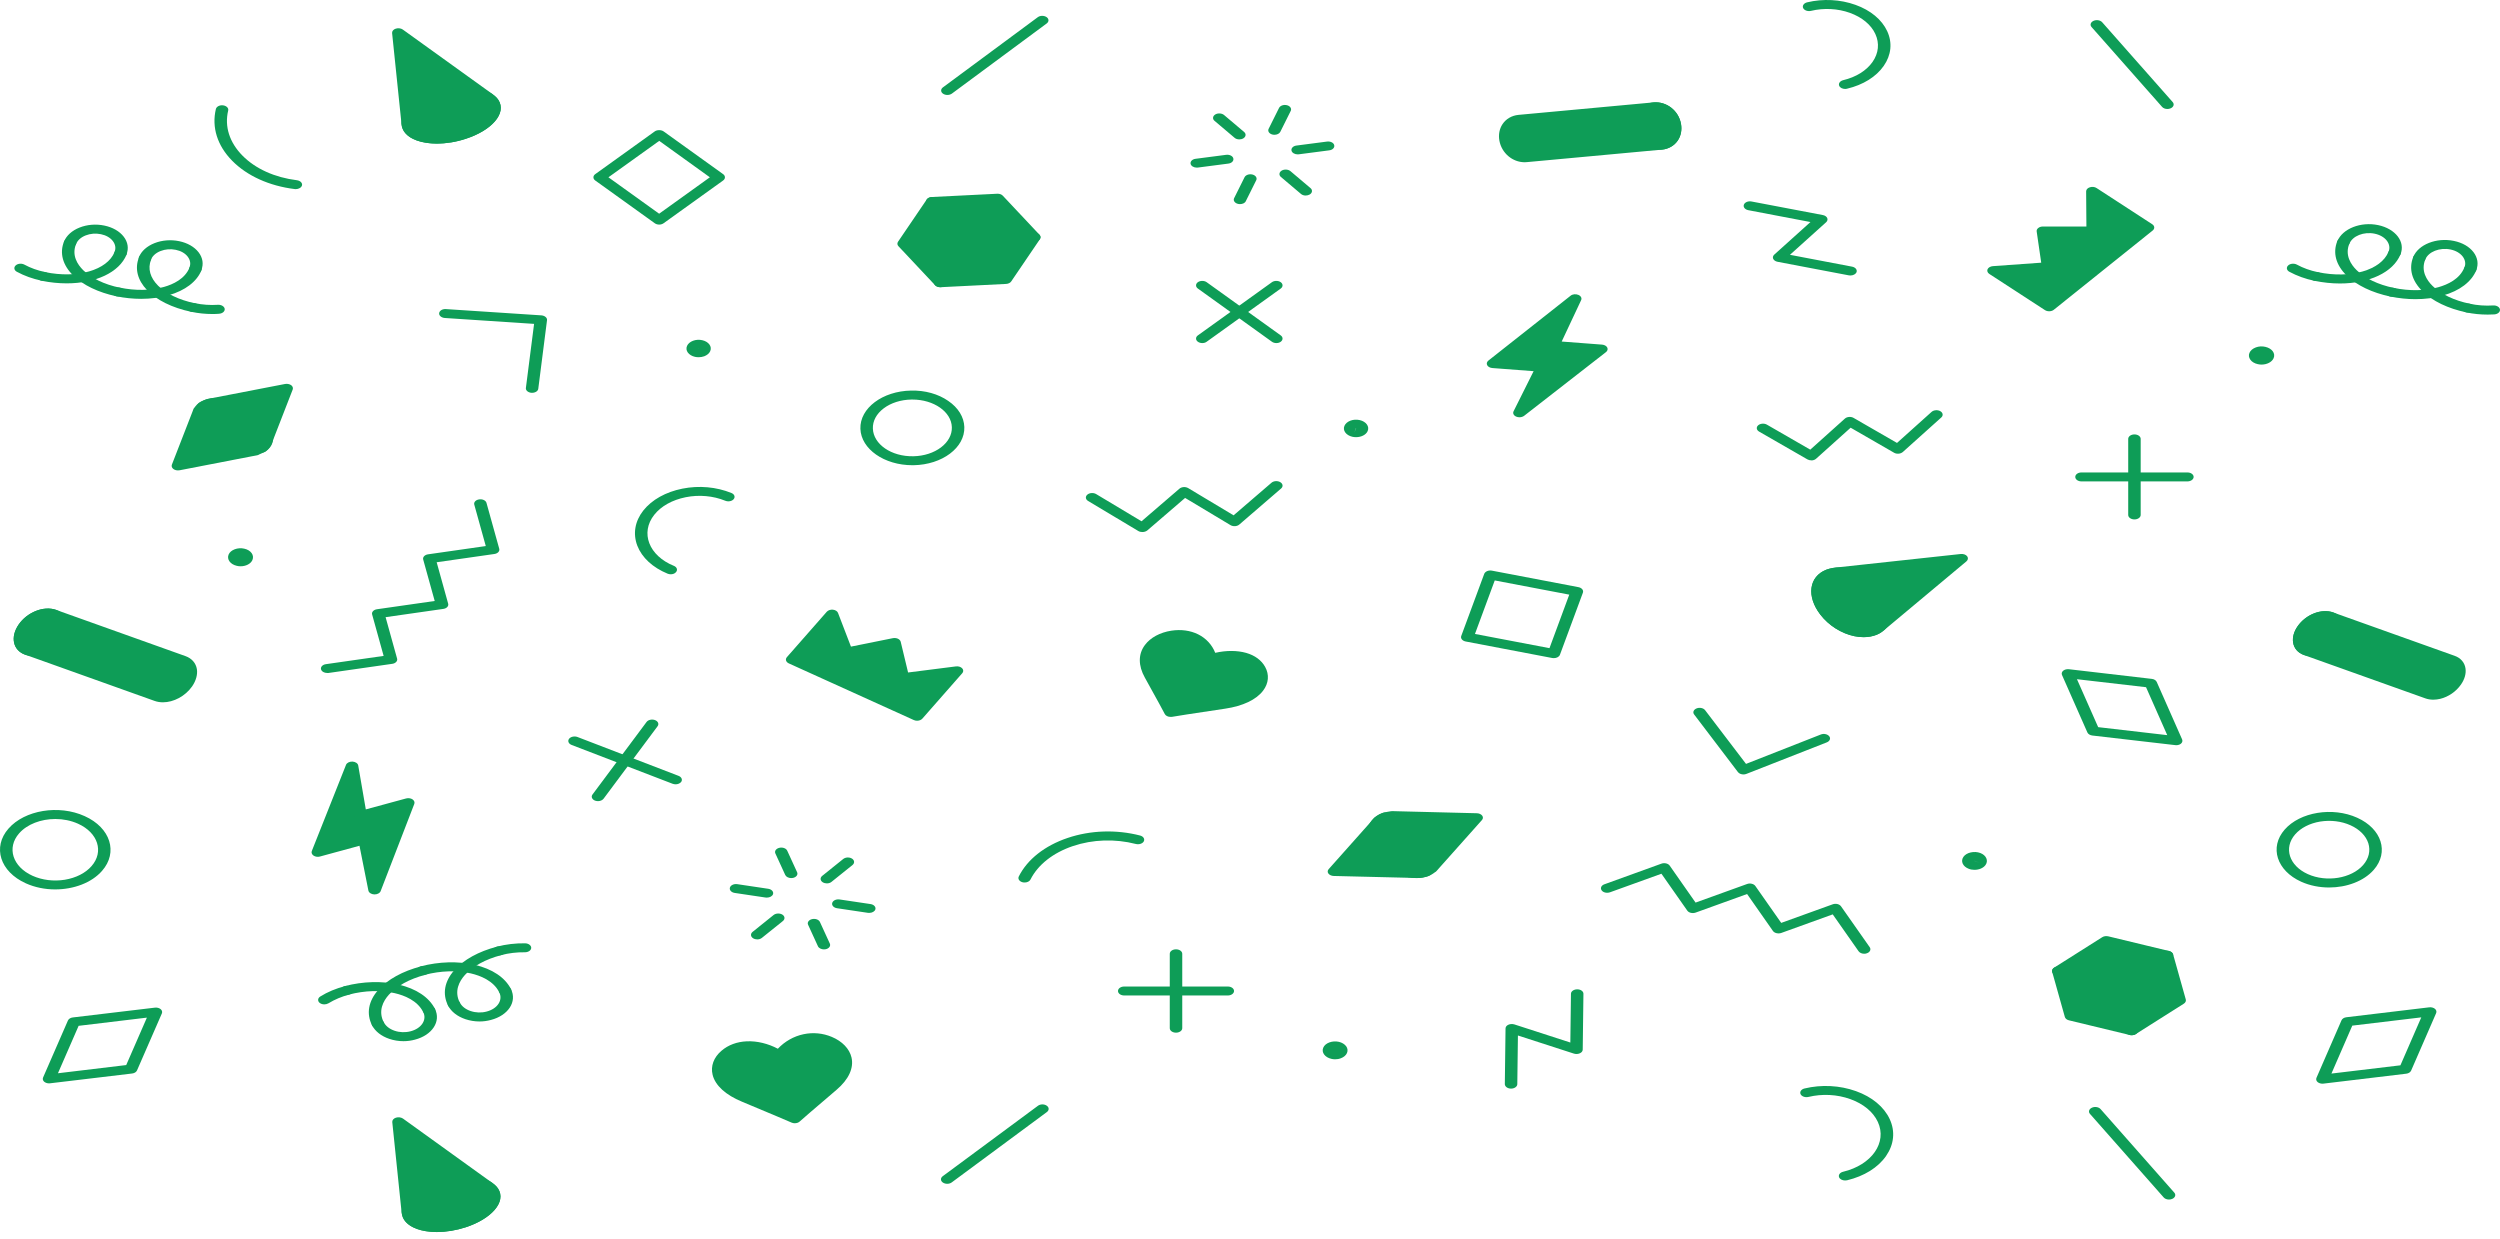 <svg width="327" height="162" viewBox="0 0 327 162" fill="none" xmlns="http://www.w3.org/2000/svg">
<path d="M103.598 86.278L108.833 80.333L110.745 85.298L117.005 84.034L118.113 88.639L125.178 87.743L119.955 93.687L103.598 86.278Z" fill="#0E9D57"/>
<path d="M119.955 94.273C119.803 94.273 119.652 94.24 119.524 94.181L103.178 86.772C102.794 86.596 102.689 86.236 102.922 85.96L108.145 80.015C108.32 79.822 108.635 79.713 108.949 79.747C109.264 79.781 109.532 79.948 109.614 80.174L111.304 84.578L116.784 83.473C117.005 83.431 117.25 83.456 117.437 83.54C117.635 83.632 117.763 83.774 117.81 83.933L118.777 87.961L125.038 87.165C125.353 87.123 125.679 87.224 125.854 87.416C126.029 87.609 126.041 87.86 125.866 88.053L120.643 93.997C120.491 94.173 120.223 94.273 119.955 94.273ZM104.729 86.094L119.698 92.875L123.499 88.547L118.253 89.216C118.043 89.242 117.821 89.208 117.647 89.116C117.472 89.024 117.343 88.89 117.308 88.739L116.352 84.771L110.955 85.859C110.745 85.901 110.523 85.884 110.337 85.809C110.15 85.733 110.01 85.608 109.952 85.457L108.53 81.765L104.729 86.094Z" fill="#0E9D57"/>
<path d="M6.413 141.705C6.18 141.705 5.959 141.629 5.795 141.504C5.609 141.353 5.551 141.135 5.632 140.943L8.885 133.483C8.978 133.273 9.223 133.114 9.526 133.081L20.264 131.8C20.543 131.766 20.823 131.842 21.01 131.992C21.196 132.143 21.255 132.361 21.173 132.553L17.92 140.013C17.827 140.223 17.582 140.382 17.279 140.415L6.542 141.696C6.495 141.705 6.448 141.705 6.413 141.705ZM10.284 134.178L7.579 140.382L16.509 139.31L19.214 133.106L10.284 134.178Z" fill="#0E9D57"/>
<path d="M20.578 91.15L3.662 85.105C2.473 84.687 2.263 83.263 3.184 81.932C4.105 80.601 5.807 79.873 6.996 80.291L23.913 86.336C25.102 86.763 25.311 88.178 24.39 89.509C23.47 90.841 21.767 91.577 20.578 91.15Z" fill="#0E9D57"/>
<path d="M21.313 91.862C20.94 91.862 20.567 91.803 20.217 91.678L3.3 85.633C1.692 85.055 1.319 83.322 2.449 81.681C3.592 80.04 5.737 79.203 7.358 79.78L24.274 85.825C25.09 86.118 25.626 86.738 25.755 87.533C25.86 88.245 25.638 89.04 25.125 89.786C24.227 91.067 22.7 91.862 21.313 91.862ZM20.94 90.631C21.604 90.874 22.887 90.363 23.656 89.258C24.029 88.722 24.192 88.136 24.122 87.659C24.064 87.274 23.854 86.989 23.54 86.872L6.623 80.827C5.959 80.584 4.676 81.095 3.907 82.2C3.137 83.305 3.347 84.343 4.012 84.586L20.94 90.631Z" fill="#0E9D57"/>
<path d="M3.184 81.94C4.105 80.609 5.807 79.881 6.996 80.299C8.185 80.718 8.395 82.141 7.474 83.473C6.553 84.804 4.851 85.532 3.662 85.114C2.473 84.687 2.263 83.263 3.184 81.94Z" fill="#0E9D57"/>
<path d="M4.385 85.817C4 85.817 3.627 85.758 3.289 85.641C1.68 85.063 1.307 83.33 2.438 81.689C2.951 80.944 3.697 80.341 4.56 79.973C5.516 79.546 6.53 79.487 7.346 79.772C8.162 80.065 8.698 80.684 8.827 81.48C8.931 82.192 8.71 82.987 8.197 83.732C7.684 84.477 6.926 85.08 6.075 85.449C5.516 85.691 4.933 85.817 4.385 85.817ZM3.907 82.2C3.137 83.305 3.347 84.343 4.023 84.586C4.338 84.695 4.781 84.645 5.247 84.444C5.83 84.193 6.367 83.749 6.74 83.213C7.113 82.677 7.276 82.091 7.206 81.614C7.148 81.229 6.938 80.944 6.623 80.827C6.308 80.718 5.865 80.768 5.399 80.969C4.828 81.212 4.28 81.664 3.907 82.2Z" fill="#0E9D57"/>
<path d="M53.56 16.91C53.408 16.684 53.327 16.19 53.327 16.19L52.102 4.284L63.843 12.732L63.819 12.741C64.076 12.908 64.309 13.101 64.46 13.327C65.347 14.708 63.621 16.634 60.613 17.622C57.594 18.61 54.434 18.292 53.56 16.91Z" fill="#0E9D57"/>
<path d="M57.139 18.785C55.145 18.785 53.502 18.216 52.825 17.153C52.639 16.86 52.546 16.399 52.522 16.257L51.287 4.326C51.263 4.083 51.45 3.849 51.765 3.748C52.079 3.648 52.441 3.69 52.686 3.865L64.426 12.313C64.472 12.347 64.507 12.38 64.542 12.422C64.834 12.632 65.044 12.849 65.195 13.084C65.743 13.938 65.557 14.951 64.671 15.939C63.866 16.843 62.537 17.63 60.94 18.149C59.634 18.585 58.328 18.785 57.139 18.785ZM54.306 16.659C54.982 17.722 57.71 17.923 60.264 17.086C61.581 16.651 62.654 16.023 63.295 15.303C63.866 14.666 64.018 14.047 63.703 13.569C63.621 13.444 63.481 13.31 63.26 13.168C63.202 13.126 63.143 13.075 63.097 13.025L53.07 5.808L54.131 16.131C54.166 16.299 54.248 16.575 54.306 16.659Z" fill="#0E9D57"/>
<path d="M57.407 12.615C60.415 11.627 63.563 11.945 64.449 13.326C65.335 14.708 63.61 16.634 60.602 17.622C57.594 18.61 54.446 18.291 53.56 16.91C52.674 15.52 54.4 13.603 57.407 12.615Z" fill="#0E9D57"/>
<path d="M57.139 18.777C56.801 18.777 56.475 18.76 56.16 18.727C54.551 18.559 53.35 17.998 52.814 17.145C52.266 16.291 52.452 15.277 53.339 14.289C54.143 13.385 55.472 12.598 57.069 12.079C60.543 10.94 64.111 11.384 65.195 13.084C66.279 14.783 64.414 17.011 60.94 18.149C59.681 18.568 58.363 18.777 57.139 18.777ZM57.745 13.151C56.428 13.586 55.355 14.214 54.714 14.934C54.143 15.57 53.991 16.19 54.306 16.667C54.609 17.145 55.355 17.471 56.405 17.58C57.582 17.697 58.958 17.53 60.264 17.094C62.817 16.257 64.391 14.649 63.715 13.578C63.027 12.506 60.299 12.313 57.745 13.151Z" fill="#0E9D57"/>
<path d="M278.813 134.822L270.873 132.896L269.229 127.002L275.502 123.034L283.441 124.951L285.097 130.845L278.813 134.822Z" fill="#0E9D57"/>
<path d="M278.813 135.408C278.72 135.408 278.638 135.4 278.556 135.375L270.617 133.458C270.337 133.391 270.139 133.223 270.081 133.014L268.425 127.119C268.367 126.91 268.472 126.701 268.682 126.567L274.966 122.59C275.187 122.448 275.49 122.406 275.77 122.473L283.709 124.39C283.989 124.457 284.187 124.624 284.246 124.834L285.901 130.728C285.96 130.937 285.855 131.147 285.645 131.281L279.361 135.258C279.198 135.358 278.999 135.408 278.813 135.408ZM271.585 132.453L278.626 134.161L284.199 130.636L282.73 125.403L275.688 123.695L270.116 127.22L271.585 132.453Z" fill="#0E9D57"/>
<path d="M278.813 135.408C278.428 135.408 278.09 135.216 278.009 134.939L276.447 129.38L268.962 127.571C268.53 127.471 268.309 127.136 268.449 126.826C268.589 126.517 269.055 126.357 269.486 126.458L277.426 128.375C277.706 128.442 277.904 128.61 277.962 128.819L279.618 134.713C279.711 135.032 279.419 135.341 278.976 135.4C278.918 135.4 278.86 135.408 278.813 135.408Z" fill="#0E9D57"/>
<path d="M277.158 129.514C276.936 129.514 276.703 129.447 276.54 129.313C276.237 129.07 276.272 128.702 276.61 128.484L282.894 124.507C283.232 124.298 283.745 124.314 284.048 124.557C284.351 124.8 284.316 125.168 283.978 125.386L277.694 129.363C277.542 129.464 277.356 129.514 277.158 129.514Z" fill="#0E9D57"/>
<path d="M180.427 107.31L180.439 107.327C180.532 107.251 180.625 107.176 180.73 107.109C180.87 107.017 181.01 106.933 181.185 106.866C181.325 106.816 181.523 106.774 181.71 106.74C181.791 106.724 181.884 106.707 181.966 106.699C182.048 106.682 182.118 106.673 182.118 106.673L182.502 106.682C182.561 106.682 182.619 106.682 182.689 106.69L193.158 106.95L187.515 113.288C187.481 113.33 187.446 113.363 187.411 113.405L187.201 113.64L187.189 113.623C187.096 113.698 187.003 113.773 186.898 113.84C186.758 113.933 186.618 114.016 186.443 114.083C186.303 114.134 186.093 114.175 185.907 114.209C185.825 114.226 185.743 114.242 185.65 114.251C185.569 114.267 185.499 114.276 185.499 114.276L185.114 114.267C185.056 114.267 184.997 114.267 184.927 114.259L174.458 114L180.101 107.661C180.136 107.62 180.171 107.586 180.206 107.544L180.427 107.31Z" fill="#0E9D57"/>
<path d="M185.51 114.845C185.499 114.845 185.487 114.845 185.487 114.845L185.102 114.837C184.986 114.837 184.916 114.837 184.846 114.828L174.458 114.577C174.167 114.569 173.899 114.452 173.759 114.267C173.619 114.083 173.63 113.857 173.794 113.681L179.436 107.343C179.436 107.335 179.506 107.268 179.506 107.268L179.739 107C179.798 106.933 179.879 106.874 179.961 106.832C180.031 106.782 180.101 106.724 180.182 106.682C180.299 106.598 180.509 106.472 180.789 106.364C180.789 106.364 180.8 106.364 180.8 106.355C180.975 106.288 181.197 106.23 181.512 106.179C181.663 106.146 181.768 106.129 181.861 106.121L181.955 106.104C182.013 106.096 182.094 106.087 182.141 106.096L182.526 106.104C182.642 106.104 182.712 106.104 182.771 106.112L193.17 106.372C193.461 106.38 193.73 106.498 193.869 106.682C194.009 106.866 193.998 107.092 193.834 107.268L188.192 113.598C188.192 113.598 188.157 113.639 188.122 113.681L187.889 113.941C187.83 114.008 187.749 114.066 187.667 114.108C187.597 114.167 187.527 114.217 187.446 114.267C187.271 114.393 187.084 114.493 186.874 114.569C186.851 114.577 186.828 114.586 186.816 114.594C186.653 114.653 186.431 114.711 186.128 114.77C185.977 114.803 185.883 114.812 185.779 114.828L185.674 114.845C185.615 114.845 185.557 114.845 185.51 114.845ZM175.939 113.439L184.974 113.665L185.126 114.259L185.149 113.673L185.44 113.681L185.639 113.648C185.907 113.598 186.012 113.572 186.047 113.556C186.058 113.547 186.07 113.547 186.082 113.539C186.152 113.514 186.233 113.464 186.338 113.397C186.431 113.338 186.49 113.288 186.548 113.238C186.571 113.221 186.595 113.196 186.618 113.179L186.711 113.078L186.781 113.095C186.816 113.078 186.863 113.062 186.909 113.053L186.793 113.003L191.689 107.494L182.654 107.268L182.502 106.673L182.479 107.259L182.188 107.251L181.99 107.285C181.698 107.335 181.593 107.368 181.57 107.377C181.57 107.377 181.558 107.377 181.558 107.385C181.477 107.419 181.395 107.46 181.29 107.536C181.197 107.594 181.138 107.645 181.08 107.695C181.057 107.712 181.033 107.737 181.01 107.753L180.917 107.854L180.859 107.837C180.812 107.854 180.777 107.871 180.73 107.879L180.859 107.938L175.939 113.439Z" fill="#0E9D57"/>
<path d="M185.277 114.853C184.543 114.853 183.773 114.694 182.992 114.376C181.756 113.874 180.649 113.011 179.868 111.948C179.098 110.885 178.737 109.746 178.853 108.725C178.982 107.611 179.669 106.765 180.789 106.347C181.185 106.196 181.686 106.305 181.896 106.59C182.106 106.874 181.954 107.234 181.558 107.385C180.742 107.695 180.544 108.423 180.497 108.825C180.404 109.62 180.695 110.541 181.325 111.404C181.954 112.266 182.84 112.961 183.808 113.355C184.298 113.556 185.254 113.849 186.07 113.539C186.466 113.388 186.956 113.497 187.177 113.79C187.387 114.075 187.236 114.426 186.839 114.585C186.35 114.77 185.825 114.853 185.277 114.853Z" fill="#0E9D57"/>
<path d="M49.002 116.402L53.408 104.982L47.171 106.682L46.04 100.201L41.575 111.479L47.684 109.813L49.002 116.402Z" fill="#0E9D57"/>
<path d="M49.002 116.989C48.978 116.989 48.967 116.989 48.943 116.989C48.559 116.972 48.244 116.762 48.185 116.486L47.02 110.625L41.855 112.032C41.563 112.116 41.237 112.065 41.016 111.915C40.794 111.764 40.701 111.538 40.782 111.32L45.259 100.042C45.364 99.774 45.725 99.599 46.11 99.615C46.495 99.64 46.81 99.85 46.856 100.126L47.847 105.87L53.117 104.438C53.408 104.363 53.735 104.404 53.956 104.555C54.178 104.706 54.271 104.932 54.19 105.15L49.783 116.57C49.689 116.813 49.363 116.989 49.002 116.989ZM47.684 109.227C47.824 109.227 47.976 109.252 48.104 109.311C48.314 109.403 48.465 109.554 48.5 109.729L49.258 113.547L52.196 105.945L47.451 107.234C47.218 107.301 46.95 107.276 46.74 107.193C46.53 107.1 46.378 106.941 46.355 106.766L45.725 103.149L42.799 110.525L47.393 109.277C47.486 109.244 47.591 109.227 47.684 109.227Z" fill="#0E9D57"/>
<path d="M153.111 93.185C153.111 93.185 152.074 91.218 150.5 88.404C148.856 85.474 150.85 83.448 153.38 83.071C156.224 82.644 157.973 84.377 158.346 86.186C160.666 85.407 163.639 85.507 164.712 87.45C165.668 89.183 164.408 91.485 160.106 92.122C155.968 92.725 153.111 93.185 153.111 93.185Z" fill="#0E9D57"/>
<path d="M153.112 93.771C152.773 93.771 152.47 93.62 152.354 93.394C152.354 93.394 151.316 91.427 149.742 88.622C148.868 87.056 148.868 85.549 149.754 84.369C150.477 83.397 151.736 82.719 153.216 82.493C154.487 82.3 155.7 82.468 156.714 82.97C157.763 83.49 158.544 84.352 158.952 85.39C160.375 85.064 161.809 85.064 162.998 85.398C164.14 85.725 165.003 86.361 165.481 87.232C166.041 88.245 165.947 89.375 165.213 90.338C164.327 91.519 162.567 92.348 160.27 92.691C156.154 93.294 153.298 93.754 153.298 93.763C153.228 93.771 153.17 93.771 153.112 93.771ZM154.231 83.59C154.009 83.59 153.776 83.607 153.543 83.64C152.54 83.791 151.678 84.26 151.188 84.921C150.535 85.792 150.558 86.956 151.258 88.186C152.377 90.179 153.228 91.753 153.624 92.507C154.709 92.331 157.005 91.971 159.943 91.544C161.762 91.276 163.114 90.656 163.779 89.786C164.28 89.124 164.339 88.354 163.966 87.667C163.651 87.098 163.126 86.705 162.392 86.495C161.377 86.202 160.002 86.286 158.696 86.721C158.463 86.797 158.195 86.797 157.961 86.705C157.74 86.621 157.577 86.462 157.542 86.278C157.332 85.264 156.667 84.385 155.77 83.942C155.315 83.707 154.802 83.59 154.231 83.59Z" fill="#0E9D57"/>
<path d="M119.337 60.85C115.665 60.85 112.633 58.74 112.54 56.086C112.447 53.39 115.431 51.154 119.174 51.087C121.004 51.045 122.718 51.531 124.024 52.435C125.341 53.331 126.087 54.545 126.134 55.851C126.227 58.547 123.254 60.783 119.5 60.85C119.454 60.85 119.395 60.85 119.337 60.85ZM119.337 52.26C119.29 52.26 119.255 52.26 119.209 52.26C117.833 52.285 116.539 52.695 115.595 53.407C114.639 54.127 114.137 55.064 114.172 56.061C114.242 58.104 116.586 59.736 119.465 59.678C122.31 59.627 124.572 57.919 124.502 55.876C124.443 53.859 122.135 52.26 119.337 52.26Z" fill="#0E9D57"/>
<path d="M87.742 75.117C87.603 75.117 87.463 75.092 87.334 75.042C85.376 74.238 83.965 72.94 83.359 71.374C82.764 69.809 83.044 68.176 84.151 66.769C85.271 65.363 87.078 64.35 89.258 63.914C91.438 63.479 93.712 63.688 95.67 64.484C96.067 64.643 96.195 65.003 95.973 65.279C95.752 65.564 95.25 65.656 94.866 65.497C93.28 64.852 91.438 64.685 89.689 65.036C87.941 65.388 86.472 66.2 85.574 67.339C83.72 69.683 84.863 72.68 88.139 74.012C88.535 74.171 88.663 74.531 88.442 74.807C88.302 75.008 88.022 75.117 87.742 75.117Z" fill="#0E9D57"/>
<path d="M134.027 115.431C133.933 115.431 133.84 115.423 133.747 115.398C133.327 115.289 133.105 114.954 133.257 114.644C134.376 112.409 136.65 110.617 139.646 109.604C142.642 108.591 146.011 108.482 149.124 109.286C149.544 109.394 149.765 109.729 149.614 110.039C149.462 110.341 148.996 110.5 148.565 110.391C145.86 109.696 142.934 109.788 140.334 110.667C137.734 111.546 135.764 113.103 134.784 115.046C134.668 115.28 134.365 115.431 134.027 115.431Z" fill="#0E9D57"/>
<path d="M283.488 14.256C283.22 14.256 282.952 14.156 282.8 13.98L273.578 3.539C273.333 3.263 273.45 2.903 273.835 2.727C274.22 2.551 274.721 2.635 274.966 2.911L284.187 13.352C284.432 13.628 284.316 13.988 283.931 14.164C283.791 14.231 283.64 14.256 283.488 14.256Z" fill="#0E9D57"/>
<path d="M88.372 102.588C88.244 102.588 88.115 102.563 87.987 102.521L74.766 97.438C74.37 97.288 74.219 96.928 74.428 96.643C74.638 96.358 75.14 96.249 75.536 96.4L88.757 101.482C89.153 101.633 89.305 101.993 89.095 102.278C88.943 102.47 88.663 102.588 88.372 102.588Z" fill="#0E9D57"/>
<path d="M78.218 104.79C78.09 104.79 77.961 104.764 77.833 104.723C77.437 104.572 77.285 104.212 77.495 103.927L84.572 94.433C84.781 94.148 85.283 94.039 85.679 94.19C86.076 94.341 86.227 94.701 86.017 94.985L78.941 104.48C78.789 104.672 78.509 104.79 78.218 104.79Z" fill="#0E9D57"/>
<path d="M108.157 115.548C107.958 115.548 107.772 115.498 107.609 115.398C107.271 115.18 107.247 114.811 107.539 114.569L110.29 112.358C110.593 112.115 111.106 112.09 111.444 112.308C111.782 112.526 111.806 112.894 111.514 113.137L108.763 115.347C108.611 115.481 108.378 115.548 108.157 115.548Z" fill="#0E9D57"/>
<path d="M99.051 122.874C98.853 122.874 98.667 122.824 98.503 122.724C98.165 122.506 98.142 122.138 98.433 121.895L101.185 119.684C101.488 119.442 102.001 119.425 102.339 119.634C102.677 119.852 102.7 120.22 102.409 120.463L99.658 122.673C99.494 122.807 99.273 122.874 99.051 122.874Z" fill="#0E9D57"/>
<path d="M113.694 119.408C113.636 119.408 113.578 119.408 113.531 119.4L109.486 118.797C109.043 118.73 108.763 118.42 108.856 118.102C108.95 117.784 109.381 117.583 109.824 117.65L113.869 118.253C114.312 118.32 114.592 118.629 114.499 118.947C114.417 119.215 114.079 119.408 113.694 119.408Z" fill="#0E9D57"/>
<path d="M100.31 117.407C100.252 117.407 100.194 117.407 100.147 117.399L96.102 116.796C95.659 116.729 95.379 116.419 95.472 116.101C95.566 115.783 95.997 115.582 96.44 115.649L100.485 116.252C100.928 116.319 101.208 116.628 101.115 116.946C101.033 117.214 100.695 117.407 100.31 117.407Z" fill="#0E9D57"/>
<path d="M107.772 124.181C107.434 124.181 107.107 124.022 106.991 123.779L105.697 120.957C105.557 120.647 105.79 120.321 106.221 120.22C106.653 120.12 107.107 120.287 107.247 120.597L108.541 123.419C108.681 123.729 108.448 124.055 108.017 124.156C107.935 124.164 107.853 124.181 107.772 124.181Z" fill="#0E9D57"/>
<path d="M103.493 114.854C103.155 114.854 102.829 114.694 102.712 114.452L101.418 111.63C101.278 111.32 101.511 110.994 101.943 110.893C102.374 110.793 102.829 110.96 102.969 111.27L104.263 114.092C104.403 114.401 104.169 114.728 103.738 114.828C103.656 114.845 103.575 114.854 103.493 114.854Z" fill="#0E9D57"/>
<path d="M69.59 51.38C69.567 51.38 69.544 51.38 69.52 51.38C69.077 51.347 68.739 51.062 68.786 50.744L69.858 42.363L58.177 41.593C57.734 41.559 57.395 41.274 57.442 40.956C57.489 40.63 57.873 40.395 58.328 40.429L70.814 41.249C71.257 41.283 71.596 41.568 71.549 41.886L70.406 50.853C70.371 51.154 70.01 51.38 69.59 51.38Z" fill="#0E9D57"/>
<path d="M242.042 36.033C241.972 36.033 241.902 36.025 241.832 36.017L232.506 34.242C232.238 34.191 232.028 34.049 231.934 33.856C231.853 33.672 231.899 33.463 232.074 33.304L236.808 29.042L228.682 27.493C228.25 27.409 227.982 27.091 228.099 26.773C228.215 26.463 228.647 26.271 229.101 26.355L238.428 28.13C238.696 28.18 238.906 28.322 238.999 28.515C239.081 28.699 239.034 28.908 238.86 29.067L234.126 33.329L242.252 34.878C242.684 34.962 242.952 35.28 242.835 35.598C242.73 35.857 242.404 36.033 242.042 36.033Z" fill="#0E9D57"/>
<path d="M149.416 69.591C149.229 69.591 149.043 69.549 148.891 69.457L142.328 65.53C141.978 65.321 141.931 64.952 142.223 64.701C142.514 64.45 143.027 64.417 143.377 64.626L149.311 68.184L154.266 63.923C154.557 63.671 155.07 63.638 155.42 63.847L161.354 67.406L166.309 63.144C166.6 62.893 167.113 62.859 167.463 63.069C167.813 63.278 167.86 63.646 167.568 63.898L162.1 68.611C161.809 68.862 161.296 68.896 160.946 68.687L155.012 65.128L150.057 69.39C149.882 69.524 149.649 69.591 149.416 69.591Z" fill="#0E9D57"/>
<path d="M42.799 88.027C42.414 88.027 42.076 87.835 41.995 87.558C41.902 87.24 42.193 86.93 42.636 86.872L50.179 85.792L48.675 80.375C48.582 80.057 48.873 79.747 49.316 79.688L56.859 78.608L55.355 73.191C55.262 72.873 55.554 72.563 55.997 72.504L63.54 71.424L62.036 66.007C61.942 65.689 62.234 65.379 62.677 65.321C63.12 65.254 63.551 65.463 63.633 65.781L65.3 71.776C65.393 72.094 65.102 72.404 64.659 72.463L57.116 73.543L58.62 78.96C58.713 79.278 58.422 79.588 57.979 79.646L50.436 80.726L51.94 86.144C52.033 86.462 51.741 86.771 51.298 86.83L42.951 88.027C42.904 88.027 42.858 88.027 42.799 88.027Z" fill="#0E9D57"/>
<path d="M203.243 86.085C203.173 86.085 203.103 86.077 203.033 86.068L191.713 83.908C191.281 83.824 191.013 83.506 191.13 83.188L194.138 75.058C194.196 74.907 194.336 74.782 194.523 74.698C194.709 74.623 194.931 74.598 195.14 74.64L206.461 76.8C206.892 76.883 207.16 77.202 207.044 77.52L204.036 85.65C203.931 85.918 203.604 86.085 203.243 86.085ZM192.925 82.92L202.672 84.779L205.26 77.779L195.513 75.921L192.925 82.92Z" fill="#0E9D57"/>
<path d="M258.259 113.773C258.003 113.773 257.746 113.731 257.513 113.639C256.72 113.338 256.417 112.635 256.825 112.065C257.024 111.789 257.362 111.588 257.781 111.496C258.201 111.404 258.632 111.429 259.017 111.571C259.402 111.714 259.682 111.957 259.81 112.258C259.938 112.551 259.903 112.869 259.705 113.145C259.413 113.547 258.854 113.773 258.259 113.773ZM258.259 112.601V112.61L258.982 112.869L258.259 112.601Z" fill="#0E9D57"/>
<path d="M268.029 40.127L260.754 35.397L267.901 34.886L267.225 30.214H273.73L273.683 25.032L280.958 29.762L268.029 40.127Z" fill="#0E9D57"/>
<path d="M268.029 40.714C267.831 40.714 267.633 40.663 267.481 40.563L260.206 35.833C259.961 35.673 259.88 35.431 259.973 35.213C260.078 34.995 260.346 34.836 260.672 34.811L266.991 34.359L266.397 30.273C266.373 30.106 266.443 29.947 266.607 29.821C266.758 29.695 266.98 29.628 267.213 29.628H272.902L272.867 25.032C272.867 24.797 273.054 24.588 273.357 24.496C273.648 24.404 273.998 24.437 274.231 24.596L281.506 29.327C281.844 29.545 281.868 29.913 281.564 30.156L268.635 40.521C268.495 40.638 268.285 40.705 268.064 40.714C268.064 40.714 268.052 40.714 268.029 40.714ZM262.666 35.849L267.971 39.299L279.804 29.804L274.511 26.355L274.546 30.206C274.546 30.365 274.464 30.516 274.313 30.625C274.161 30.733 273.951 30.8 273.73 30.8H268.134L268.717 34.828C268.74 34.987 268.67 35.138 268.542 35.263C268.402 35.38 268.204 35.464 267.994 35.472L262.666 35.849Z" fill="#0E9D57"/>
<path d="M284.654 97.472C284.607 97.472 284.572 97.472 284.526 97.463L273.683 96.208C273.38 96.174 273.124 96.015 273.03 95.806L269.708 88.287C269.626 88.094 269.684 87.877 269.871 87.726C270.058 87.575 270.337 87.5 270.617 87.534L281.46 88.798C281.763 88.831 282.007 88.99 282.101 89.2L285.423 96.718C285.505 96.911 285.447 97.129 285.26 97.279C285.12 97.397 284.887 97.472 284.654 97.472ZM274.441 95.111L283.476 96.157L280.702 89.886L271.666 88.84L274.441 95.111Z" fill="#0E9D57"/>
<path d="M198.719 15.604L216.37 13.971C217.606 13.854 218.807 14.884 219.052 16.274C219.297 17.655 218.504 18.878 217.268 18.986L199.617 20.619C198.381 20.736 197.18 19.707 196.936 18.317C196.691 16.935 197.484 15.721 198.719 15.604Z" fill="#0E9D57"/>
<path d="M199.431 21.222C197.833 21.222 196.423 20.033 196.12 18.4C195.98 17.622 196.12 16.851 196.528 16.24C196.982 15.554 197.74 15.11 198.614 15.026L216.265 13.393C217.979 13.243 219.553 14.465 219.868 16.198C220.008 16.977 219.868 17.747 219.46 18.358C219.005 19.045 218.247 19.489 217.373 19.573L199.722 21.205C199.629 21.214 199.524 21.222 199.431 21.222ZM216.557 14.549C216.534 14.549 216.499 14.549 216.475 14.549L198.824 16.182C198.521 16.207 198.218 16.408 198.008 16.734C197.74 17.145 197.647 17.689 197.74 18.241C197.938 19.346 198.836 20.092 199.512 20.041L217.163 18.409C217.466 18.384 217.769 18.183 217.979 17.856C218.247 17.446 218.341 16.902 218.247 16.349C218.061 15.286 217.221 14.549 216.557 14.549Z" fill="#0E9D57"/>
<path d="M219.063 16.274C219.308 17.664 218.515 18.878 217.28 18.987C216.044 19.104 214.843 18.074 214.598 16.684C214.353 15.294 215.146 14.08 216.382 13.971C217.618 13.863 218.818 14.892 219.063 16.274Z" fill="#0E9D57"/>
<path d="M217.093 19.589C216.312 19.589 215.542 19.305 214.936 18.785C214.33 18.266 213.922 17.546 213.782 16.768C213.642 15.989 213.782 15.219 214.19 14.608C214.645 13.921 215.402 13.477 216.277 13.393C217.991 13.243 219.565 14.465 219.879 16.198C220.019 16.977 219.879 17.747 219.471 18.358C219.017 19.045 218.259 19.489 217.384 19.573C217.291 19.581 217.186 19.589 217.093 19.589ZM216.557 14.549C216.533 14.549 216.498 14.549 216.475 14.549C216.172 14.574 215.869 14.775 215.659 15.101C215.391 15.512 215.298 16.056 215.391 16.609C215.496 17.161 215.776 17.672 216.184 18.024C216.498 18.3 216.871 18.442 217.163 18.409C217.466 18.384 217.769 18.183 217.979 17.856C218.247 17.446 218.34 16.902 218.247 16.349C218.061 15.286 217.221 14.549 216.557 14.549Z" fill="#0E9D57"/>
<path d="M239.267 75.033C239.571 74.907 240.247 74.815 240.247 74.815L256.592 73.04L245.808 82.049L245.796 82.033C245.586 82.234 245.341 82.409 245.027 82.527C243.185 83.255 240.398 82.175 238.813 80.107C237.227 78.039 237.425 75.77 239.267 75.033Z" fill="#0E9D57"/>
<path d="M243.756 83.339C243.371 83.339 242.963 83.297 242.555 83.213C240.853 82.861 239.186 81.806 238.102 80.391C236.26 78.005 236.598 75.427 238.871 74.522C239.256 74.371 239.897 74.271 240.084 74.238L256.464 72.463C256.802 72.429 257.14 72.546 257.303 72.756C257.466 72.973 257.431 73.233 257.21 73.425L246.426 82.434C246.379 82.468 246.332 82.501 246.286 82.526C246.018 82.753 245.738 82.92 245.423 83.037C244.922 83.238 244.362 83.339 243.756 83.339ZM239.664 75.552C238.242 76.121 238.183 78.072 239.536 79.831C240.41 80.969 241.739 81.832 243.021 82.1C243.453 82.192 244.082 82.25 244.654 82.024C244.829 81.957 244.992 81.848 245.167 81.681C245.225 81.631 245.283 81.589 245.353 81.555L254.552 73.869L240.387 75.41C240.154 75.427 239.78 75.502 239.664 75.552Z" fill="#0E9D57"/>
<path d="M245.493 77.453C247.09 79.521 246.88 81.79 245.038 82.527C243.196 83.255 240.41 82.175 238.824 80.107C237.227 78.039 237.437 75.77 239.279 75.033C241.109 74.305 243.896 75.385 245.493 77.453Z" fill="#0E9D57"/>
<path d="M243.756 83.339C243.371 83.339 242.963 83.297 242.555 83.213C240.853 82.862 239.186 81.807 238.102 80.392C236.26 78.005 236.598 75.427 238.871 74.522C240.014 74.07 241.436 74.121 242.858 74.681C244.164 75.192 245.353 76.08 246.204 77.177C248.046 79.563 247.708 82.141 245.435 83.046C244.922 83.238 244.362 83.339 243.756 83.339ZM240.55 75.393C240.223 75.393 239.92 75.443 239.664 75.552C238.242 76.113 238.183 78.072 239.524 79.831C240.398 80.969 241.727 81.832 243.01 82.1C243.441 82.192 244.071 82.25 244.642 82.024C246.064 81.463 246.123 79.504 244.782 77.746C244.082 76.842 243.126 76.122 242.089 75.72C241.541 75.502 241.016 75.393 240.55 75.393Z" fill="#0E9D57"/>
<path d="M121.949 26.354L130.494 25.927L135.274 31.026L131.532 36.552L122.986 36.979L118.195 31.88L121.949 26.354Z" fill="#0E9D57"/>
<path d="M122.986 37.565C122.718 37.565 122.461 37.465 122.31 37.306L117.518 32.207C117.355 32.031 117.332 31.813 117.46 31.621L121.214 26.095C121.342 25.902 121.599 25.785 121.89 25.768L130.436 25.341C130.739 25.325 131.007 25.425 131.17 25.601L135.962 30.7C136.125 30.876 136.148 31.093 136.02 31.286L132.266 36.812C132.138 37.004 131.881 37.122 131.59 37.138L123.044 37.565C123.021 37.565 123.009 37.565 122.986 37.565ZM119.139 31.83L123.406 36.368L131.007 35.983L134.353 31.06L130.086 26.522L122.485 26.907L119.139 31.83Z" fill="#0E9D57"/>
<path d="M126.74 32.039C126.472 32.039 126.215 31.939 126.064 31.78L121.272 26.681C121.016 26.413 121.121 26.045 121.494 25.869C121.867 25.693 122.38 25.76 122.625 26.028L127.148 30.842L135.216 30.44C135.67 30.415 136.055 30.658 136.09 30.985C136.125 31.311 135.787 31.587 135.332 31.612L126.787 32.039C126.775 32.039 126.752 32.039 126.74 32.039Z" fill="#0E9D57"/>
<path d="M122.986 37.566C122.869 37.566 122.741 37.549 122.624 37.507C122.216 37.365 122.053 37.013 122.251 36.72L126.005 31.194C126.204 30.901 126.693 30.784 127.101 30.926C127.509 31.068 127.673 31.42 127.474 31.713L123.72 37.239C123.58 37.448 123.289 37.566 122.986 37.566Z" fill="#0E9D57"/>
<path d="M34.72 58.062L34.696 58.045C34.65 58.137 34.592 58.221 34.522 58.305C34.428 58.413 34.335 58.522 34.207 58.614C34.102 58.69 33.927 58.773 33.775 58.84C33.706 58.874 33.636 58.907 33.554 58.932C33.484 58.958 33.426 58.983 33.426 58.983L33.076 59.05C33.018 59.058 32.971 59.075 32.901 59.083L23.271 60.942L25.953 54.043C25.964 54.001 25.988 53.959 25.999 53.917L26.093 53.666L26.116 53.683C26.162 53.591 26.221 53.507 26.291 53.423C26.384 53.315 26.477 53.206 26.605 53.114C26.71 53.038 26.885 52.954 27.037 52.887C27.107 52.854 27.177 52.821 27.258 52.795C27.34 52.77 27.398 52.754 27.398 52.754L27.748 52.687C27.806 52.678 27.853 52.661 27.911 52.653L37.541 50.794L34.86 57.693C34.848 57.735 34.825 57.777 34.813 57.819L34.72 58.062Z" fill="#0E9D57"/>
<path d="M23.271 61.528C23.061 61.528 22.852 61.469 22.688 61.352C22.479 61.201 22.409 60.984 22.479 60.783L25.16 53.884C25.16 53.875 25.195 53.8 25.195 53.792L25.3 53.507C25.335 53.432 25.381 53.365 25.44 53.306C25.486 53.239 25.533 53.18 25.58 53.122C25.696 52.971 25.836 52.837 25.988 52.72C25.999 52.712 26.011 52.703 26.011 52.695C26.151 52.594 26.337 52.502 26.594 52.385C26.722 52.326 26.804 52.293 26.885 52.268L26.967 52.234C27.025 52.209 27.084 52.193 27.142 52.184L27.492 52.117C27.597 52.092 27.655 52.084 27.725 52.075L37.285 50.225C37.565 50.175 37.868 50.233 38.078 50.376C38.287 50.526 38.357 50.744 38.287 50.945L35.606 57.844C35.606 57.852 35.571 57.928 35.571 57.936L35.454 58.221C35.419 58.296 35.373 58.363 35.315 58.422C35.268 58.489 35.221 58.547 35.175 58.606C35.058 58.757 34.918 58.891 34.767 58.999C34.755 59.008 34.743 59.016 34.732 59.025C34.592 59.117 34.417 59.217 34.149 59.334C34.02 59.393 33.939 59.426 33.857 59.46L33.81 59.502C33.752 59.527 33.694 59.544 33.636 59.552L33.286 59.619C33.181 59.644 33.123 59.653 33.053 59.661L23.493 61.511C23.423 61.52 23.353 61.528 23.271 61.528ZM26.629 54.143L26.757 54.168L24.449 60.113L32.691 58.522L33.076 59.058L32.866 58.489L33.286 58.371C33.507 58.271 33.601 58.229 33.624 58.212L33.636 58.204C33.694 58.162 33.752 58.103 33.822 58.02C33.88 57.953 33.916 57.894 33.95 57.836C33.962 57.81 33.974 57.794 33.997 57.769L34.044 57.66L34.102 57.668C34.137 57.643 34.16 57.618 34.195 57.601L34.067 57.576L36.375 51.632L27.538 53.365C27.305 53.465 27.224 53.515 27.2 53.532L27.189 53.541C27.13 53.582 27.072 53.641 27.002 53.725C26.944 53.792 26.909 53.85 26.874 53.909C26.862 53.934 26.85 53.951 26.827 53.976L26.78 54.085L26.722 54.076C26.699 54.101 26.664 54.127 26.629 54.143Z" fill="#0E9D57"/>
<path d="M34.207 59.209C33.997 59.209 33.787 59.15 33.624 59.033C33.309 58.807 33.309 58.43 33.624 58.204C34.23 57.769 34.137 57.082 34.02 56.705C33.799 55.968 33.181 55.198 32.272 54.537C31.362 53.884 30.301 53.423 29.276 53.264C28.751 53.18 27.795 53.105 27.189 53.54C26.862 53.767 26.349 53.767 26.034 53.54C25.72 53.314 25.72 52.938 26.034 52.712C26.897 52.1 28.168 51.891 29.637 52.126C30.966 52.343 32.318 52.904 33.438 53.716C34.557 54.528 35.338 55.508 35.618 56.462C35.932 57.517 35.629 58.43 34.767 59.041C34.615 59.15 34.417 59.209 34.207 59.209Z" fill="#0E9D57"/>
<path d="M206.029 39.072L195.28 47.554L201.716 48.04L198.743 53.993L209.457 45.645L203.161 45.176L206.029 39.072Z" fill="#0E9D57"/>
<path d="M198.743 54.579C198.603 54.579 198.451 54.553 198.323 54.495C197.985 54.353 197.845 54.059 197.973 53.8L200.596 48.55L195.198 48.14C194.895 48.115 194.627 47.973 194.522 47.763C194.417 47.554 194.476 47.328 194.686 47.16L205.435 38.679C205.691 38.47 206.122 38.428 206.449 38.57C206.787 38.712 206.939 38.997 206.81 39.265L204.269 44.674L209.55 45.076C209.853 45.101 210.121 45.243 210.226 45.452C210.331 45.662 210.273 45.896 210.063 46.055L199.349 54.394C199.186 54.512 198.964 54.579 198.743 54.579ZM196.971 47.093L201.797 47.462C202.042 47.479 202.275 47.579 202.403 47.73C202.532 47.88 202.567 48.073 202.485 48.24L200.876 51.472L207.766 46.105L203.091 45.754C202.846 45.737 202.625 45.637 202.485 45.486C202.345 45.335 202.322 45.151 202.403 44.984L204.024 41.534L196.971 47.093Z" fill="#0E9D57"/>
<path d="M103.959 146.335C103.959 146.335 101.301 145.188 97.442 143.588C93.42 141.922 93.222 139.31 94.982 137.811C96.953 136.12 99.984 136.74 101.942 138.071C103.167 136.338 105.72 135.023 108.366 136.137C110.733 137.125 111.782 139.628 108.786 142.173C105.918 144.61 103.959 146.335 103.959 146.335Z" fill="#0E9D57"/>
<path d="M103.959 146.921C103.82 146.921 103.668 146.896 103.54 146.837C103.516 146.829 100.847 145.673 97.046 144.099C94.912 143.22 93.548 141.973 93.21 140.583C92.93 139.452 93.35 138.305 94.376 137.435C95.251 136.681 96.393 136.262 97.675 136.204C99.016 136.145 100.462 136.497 101.744 137.175C102.63 136.229 103.82 135.542 105.114 135.274C106.349 135.015 107.62 135.132 108.798 135.626C110.162 136.195 111.106 137.175 111.374 138.305C111.701 139.695 111.013 141.194 109.416 142.55C106.571 144.953 104.612 146.686 104.589 146.703C104.437 146.845 104.193 146.921 103.959 146.921ZM97.944 137.376C97.885 137.376 97.815 137.376 97.757 137.376C96.918 137.409 96.195 137.686 95.612 138.188C94.901 138.791 94.609 139.595 94.808 140.382C95.064 141.42 96.148 142.374 97.85 143.086C100.613 144.225 102.77 145.146 103.773 145.573C104.507 144.928 106.116 143.53 108.168 141.788C109.439 140.708 110.01 139.544 109.754 138.506C109.567 137.719 108.914 137.041 107.958 136.639C107.166 136.304 106.361 136.229 105.557 136.396C104.437 136.631 103.365 137.359 102.677 138.33C102.56 138.498 102.339 138.607 102.094 138.64C101.838 138.674 101.581 138.615 101.395 138.49C100.334 137.786 99.063 137.376 97.944 137.376Z" fill="#0E9D57"/>
<path d="M15.775 33.714C15.705 33.714 15.623 33.706 15.542 33.689C15.11 33.597 14.854 33.27 14.982 32.961C15.18 32.475 15.099 31.973 14.761 31.529C14.422 31.085 13.863 30.767 13.198 30.633C12.522 30.491 11.823 30.549 11.205 30.792C10.587 31.035 10.144 31.437 9.957 31.914C9.829 32.224 9.374 32.408 8.943 32.316C8.512 32.224 8.267 31.897 8.383 31.587C8.698 30.8 9.421 30.156 10.412 29.762C11.403 29.369 12.557 29.276 13.641 29.503C14.737 29.729 15.635 30.248 16.183 30.959C16.731 31.671 16.859 32.5 16.544 33.279C16.451 33.547 16.125 33.714 15.775 33.714Z" fill="#0E9D57"/>
<path d="M15.46 38.779C15.39 38.779 15.309 38.771 15.227 38.754C12.872 38.26 10.867 37.297 9.573 36.033C8.197 34.677 7.766 33.103 8.372 31.596C8.5 31.286 8.955 31.102 9.386 31.194C9.817 31.286 10.074 31.613 9.946 31.922C9.351 33.396 10.132 34.602 10.89 35.347C11.974 36.402 13.665 37.214 15.682 37.632C16.113 37.724 16.369 38.051 16.241 38.361C16.148 38.612 15.822 38.779 15.46 38.779Z" fill="#0E9D57"/>
<path d="M8.722 37.063C7.661 37.063 6.553 36.954 5.434 36.72C5.002 36.628 4.758 36.301 4.874 35.991C5.002 35.681 5.457 35.497 5.888 35.59C10.12 36.469 14.026 35.338 14.982 32.969C15.11 32.659 15.565 32.483 15.996 32.567C16.428 32.659 16.684 32.986 16.556 33.295C15.6 35.648 12.487 37.063 8.722 37.063Z" fill="#0E9D57"/>
<path d="M5.667 36.736C5.597 36.736 5.515 36.728 5.434 36.711C4.268 36.469 3.172 36.075 2.204 35.548C1.843 35.355 1.773 34.987 2.041 34.727C2.309 34.468 2.822 34.417 3.184 34.61C4 35.054 4.909 35.38 5.888 35.581C6.32 35.673 6.576 36 6.448 36.309C6.343 36.569 6.017 36.736 5.667 36.736Z" fill="#0E9D57"/>
<path d="M25.568 35.757C25.498 35.757 25.416 35.749 25.335 35.732C24.903 35.64 24.659 35.313 24.775 35.004C24.973 34.518 24.892 34.016 24.554 33.572C24.215 33.128 23.656 32.81 22.991 32.676C22.315 32.534 21.616 32.592 20.998 32.835C20.38 33.078 19.937 33.48 19.75 33.957C19.622 34.267 19.167 34.451 18.736 34.359C18.305 34.267 18.06 33.94 18.176 33.63C18.491 32.843 19.214 32.199 20.205 31.805C21.196 31.412 22.35 31.32 23.434 31.546C24.53 31.772 25.428 32.291 25.976 33.002C26.524 33.714 26.652 34.543 26.337 35.322C26.256 35.59 25.929 35.757 25.568 35.757Z" fill="#0E9D57"/>
<path d="M25.265 40.814C25.183 40.814 25.113 40.806 25.032 40.789C19.913 39.726 16.964 36.645 18.188 33.63C18.316 33.321 18.771 33.145 19.202 33.229C19.634 33.321 19.878 33.647 19.762 33.957C18.806 36.335 21.266 38.788 25.498 39.667C25.929 39.759 26.174 40.086 26.058 40.395C25.941 40.647 25.614 40.814 25.265 40.814Z" fill="#0E9D57"/>
<path d="M18.468 39.089C17.407 39.089 16.311 38.981 15.239 38.755C14.807 38.662 14.551 38.336 14.679 38.026C14.807 37.716 15.262 37.541 15.693 37.624C17.699 38.043 19.739 38.009 21.441 37.532C22.642 37.197 24.192 36.477 24.787 35.004C24.915 34.694 25.37 34.518 25.801 34.602C26.233 34.694 26.477 35.02 26.361 35.33C25.755 36.837 24.216 38.009 22.047 38.62C20.94 38.93 19.727 39.089 18.468 39.089Z" fill="#0E9D57"/>
<path d="M27.795 41.074C26.862 41.074 25.941 40.982 25.044 40.789C24.612 40.697 24.367 40.37 24.484 40.061C24.612 39.751 25.055 39.567 25.498 39.659C26.477 39.86 27.492 39.935 28.506 39.868C28.949 39.843 29.346 40.077 29.392 40.404C29.427 40.73 29.101 41.007 28.646 41.04C28.355 41.065 28.075 41.074 27.795 41.074Z" fill="#0E9D57"/>
<path d="M7.218 116.335C5.9 116.335 4.571 116.076 3.382 115.54C0.001 114.016 -1.013 110.801 1.109 108.381C3.23 105.953 7.696 105.216 11.076 106.749C14.457 108.272 15.472 111.488 13.35 113.907C11.986 115.473 9.631 116.335 7.218 116.335ZM7.241 107.125C5.375 107.125 3.557 107.795 2.496 109.009C0.852 110.885 1.645 113.371 4.256 114.552C5.527 115.121 7.019 115.305 8.477 115.071C9.934 114.828 11.181 114.2 11.974 113.288C13.618 111.412 12.825 108.925 10.214 107.745C9.281 107.326 8.255 107.125 7.241 107.125Z" fill="#0E9D57"/>
<path d="M303.773 141.746C303.54 141.746 303.319 141.671 303.156 141.545C302.969 141.395 302.911 141.177 302.992 140.984L306.268 133.457C306.362 133.248 306.606 133.089 306.91 133.055L317.74 131.758C318.02 131.724 318.3 131.8 318.486 131.95C318.673 132.101 318.731 132.319 318.65 132.511L315.374 140.038C315.28 140.248 315.036 140.407 314.732 140.44L303.902 141.738C303.855 141.746 303.82 141.746 303.773 141.746ZM307.679 134.152L304.951 140.423L313.975 139.343L316.703 133.072L307.679 134.152Z" fill="#0E9D57"/>
<path d="M317.589 90.816L301.71 85.147C300.603 84.754 300.393 83.422 301.255 82.175C302.118 80.927 303.715 80.241 304.835 80.635L320.713 86.303C321.821 86.696 322.031 88.028 321.168 89.275C320.294 90.523 318.696 91.218 317.589 90.816Z" fill="#0E9D57"/>
<path d="M318.277 91.519C317.904 91.519 317.554 91.46 317.227 91.343L301.349 85.675C300.568 85.399 300.055 84.804 299.938 84.042C299.833 83.372 300.043 82.611 300.533 81.916C301.022 81.212 301.733 80.635 302.538 80.291C303.447 79.898 304.415 79.839 305.196 80.115L321.075 85.784C321.856 86.06 322.369 86.654 322.485 87.416C322.59 88.086 322.381 88.848 321.891 89.543C321.261 90.456 320.247 91.151 319.174 91.41C318.871 91.477 318.568 91.519 318.277 91.519ZM304.147 81.112C303.914 81.112 303.645 81.17 303.377 81.296C302.841 81.53 302.34 81.941 301.99 82.443C301.652 82.937 301.489 83.481 301.559 83.925C301.617 84.277 301.803 84.536 302.071 84.628L317.95 90.297C318.137 90.364 318.382 90.364 318.65 90.297C319.314 90.138 319.991 89.652 320.422 89.024C320.76 88.53 320.923 87.986 320.853 87.542C320.807 87.19 320.608 86.931 320.34 86.839L304.461 81.17C304.38 81.129 304.263 81.112 304.147 81.112Z" fill="#0E9D57"/>
<path d="M301.267 82.175C302.13 80.927 303.727 80.241 304.846 80.635C305.954 81.028 306.163 82.359 305.301 83.607C304.438 84.854 302.841 85.541 301.722 85.147C300.602 84.754 300.404 83.422 301.267 82.175Z" fill="#0E9D57"/>
<path d="M302.398 85.842C302.037 85.842 301.687 85.784 301.349 85.666C300.568 85.39 300.055 84.796 299.938 84.034C299.833 83.364 300.043 82.602 300.533 81.907C301.617 80.35 303.669 79.554 305.196 80.107C306.735 80.659 307.096 82.309 306.012 83.866C305.173 85.097 303.715 85.842 302.398 85.842ZM304.158 81.112C303.517 81.112 302.573 81.597 302.002 82.434C301.663 82.928 301.5 83.473 301.57 83.916C301.628 84.268 301.815 84.528 302.083 84.62C302.689 84.837 303.879 84.335 304.566 83.347C305.254 82.359 305.091 81.371 304.485 81.162C304.38 81.128 304.275 81.112 304.158 81.112Z" fill="#0E9D57"/>
<path d="M313.205 33.689C313.135 33.689 313.054 33.681 312.984 33.664C312.552 33.572 312.296 33.245 312.424 32.935C312.832 31.922 312.016 30.859 310.605 30.566C309.195 30.273 307.714 30.859 307.306 31.872C307.178 32.182 306.735 32.358 306.292 32.274C305.86 32.182 305.604 31.855 305.732 31.546C306.397 29.913 308.787 28.967 311.06 29.444C313.333 29.921 314.651 31.629 313.986 33.27C313.881 33.522 313.555 33.689 313.205 33.689Z" fill="#0E9D57"/>
<path d="M312.89 38.813C312.82 38.813 312.739 38.804 312.657 38.788C310.279 38.294 308.239 37.314 306.933 36.033C305.534 34.66 305.103 33.069 305.72 31.537C305.849 31.227 306.292 31.043 306.735 31.135C307.166 31.227 307.411 31.554 307.294 31.864C306.688 33.362 307.481 34.585 308.25 35.338C309.346 36.41 311.072 37.239 313.112 37.657C313.543 37.75 313.8 38.076 313.671 38.386C313.567 38.654 313.24 38.813 312.89 38.813Z" fill="#0E9D57"/>
<path d="M306.059 37.08C304.986 37.08 303.867 36.963 302.725 36.728C302.293 36.636 302.048 36.309 302.165 36C302.293 35.69 302.736 35.506 303.179 35.598C307.47 36.494 311.434 35.347 312.413 32.935C312.541 32.626 312.984 32.441 313.427 32.533C313.858 32.626 314.115 32.952 313.987 33.262C313.019 35.648 309.86 37.08 306.059 37.08Z" fill="#0E9D57"/>
<path d="M302.957 36.753C302.888 36.753 302.806 36.745 302.724 36.728C301.547 36.485 300.439 36.083 299.448 35.548C299.087 35.355 299.017 34.987 299.285 34.727C299.553 34.468 300.066 34.417 300.428 34.61C301.255 35.062 302.176 35.389 303.167 35.598C303.599 35.69 303.844 36.017 303.727 36.326C303.634 36.586 303.307 36.753 302.957 36.753Z" fill="#0E9D57"/>
<path d="M323.138 35.757C323.069 35.757 322.987 35.748 322.905 35.732C322.474 35.64 322.229 35.313 322.346 35.003C322.754 33.99 321.938 32.927 320.527 32.634C319.116 32.341 317.636 32.927 317.228 33.94C317.099 34.25 316.656 34.434 316.213 34.342C315.782 34.25 315.537 33.923 315.654 33.614C316.307 31.981 318.708 31.035 320.97 31.512C322.078 31.738 322.987 32.266 323.535 32.986C324.083 33.706 324.211 34.543 323.896 35.33C323.815 35.59 323.488 35.757 323.138 35.757Z" fill="#0E9D57"/>
<path d="M322.824 40.881C322.754 40.881 322.672 40.873 322.591 40.856C320.212 40.362 318.172 39.382 316.866 38.101C315.467 36.728 315.036 35.138 315.654 33.605C315.782 33.295 316.225 33.111 316.668 33.203C317.099 33.295 317.344 33.622 317.228 33.932C316.621 35.431 317.414 36.653 318.184 37.407C319.28 38.478 321.005 39.307 323.045 39.726C323.477 39.818 323.721 40.144 323.605 40.454C323.5 40.714 323.173 40.881 322.824 40.881Z" fill="#0E9D57"/>
<path d="M315.933 39.131C314.861 39.131 313.753 39.014 312.657 38.788C312.226 38.696 311.981 38.369 312.098 38.059C312.226 37.75 312.669 37.565 313.112 37.657C315.152 38.084 317.227 38.051 318.941 37.565C320.154 37.222 321.739 36.502 322.334 34.995C322.462 34.685 322.917 34.501 323.348 34.593C323.779 34.685 324.036 35.012 323.908 35.322C323.29 36.845 321.739 38.034 319.536 38.654C318.44 38.98 317.204 39.131 315.933 39.131Z" fill="#0E9D57"/>
<path d="M325.389 41.149C324.444 41.149 323.512 41.057 322.602 40.864C322.171 40.772 321.926 40.446 322.043 40.136C322.171 39.826 322.614 39.642 323.057 39.734C324.048 39.943 325.074 40.019 326.111 39.952C326.554 39.927 326.951 40.161 326.997 40.487C327.032 40.814 326.706 41.09 326.251 41.124C325.96 41.141 325.668 41.149 325.389 41.149Z" fill="#0E9D57"/>
<path d="M304.648 116.084C303.4 116.084 302.13 115.841 300.999 115.331C297.793 113.882 296.813 110.826 298.83 108.515C300.847 106.205 305.102 105.51 308.32 106.958C311.538 108.407 312.506 111.463 310.489 113.773C309.183 115.264 306.933 116.084 304.648 116.084ZM301.861 114.334C304.31 115.44 307.562 114.904 309.101 113.145C309.848 112.291 310.081 111.278 309.778 110.299C309.463 109.319 308.635 108.482 307.446 107.946C306.257 107.41 304.846 107.243 303.482 107.46C302.118 107.686 300.952 108.281 300.206 109.135C298.667 110.902 299.413 113.229 301.861 114.334Z" fill="#0E9D57"/>
<path d="M38.684 24.739C38.637 24.739 38.591 24.739 38.544 24.73C35.221 24.32 32.318 23.005 30.371 21.029C28.424 19.053 27.667 16.651 28.238 14.256C28.32 13.938 28.739 13.72 29.182 13.779C29.625 13.837 29.928 14.139 29.847 14.457C29.346 16.533 30.01 18.627 31.712 20.351C33.414 22.076 35.932 23.215 38.836 23.575C39.279 23.633 39.582 23.935 39.5 24.253C39.418 24.538 39.069 24.739 38.684 24.739Z" fill="#0E9D57"/>
<path d="M241.343 11.635C241.005 11.635 240.678 11.476 240.573 11.233C240.433 10.924 240.666 10.597 241.086 10.488C242.777 10.086 244.141 9.232 244.933 8.094C245.726 6.955 245.854 5.657 245.295 4.443C244.735 3.229 243.546 2.25 241.961 1.68C240.375 1.111 238.568 1.019 236.877 1.421C236.446 1.521 235.991 1.354 235.852 1.052C235.712 0.743 235.945 0.416 236.364 0.307C238.463 -0.195 240.713 -0.078 242.695 0.634C244.677 1.345 246.146 2.568 246.845 4.075C247.545 5.582 247.382 7.198 246.391 8.621C245.4 10.045 243.698 11.1 241.599 11.602C241.518 11.627 241.424 11.635 241.343 11.635Z" fill="#0E9D57"/>
<path d="M123.919 12.422C123.709 12.422 123.511 12.364 123.347 12.255C123.021 12.029 123.021 11.661 123.336 11.426L135.74 2.25C136.055 2.015 136.568 2.015 136.895 2.241C137.221 2.467 137.221 2.836 136.906 3.07L124.502 12.247C124.35 12.355 124.129 12.422 123.919 12.422Z" fill="#0E9D57"/>
<path d="M53.583 159.279C53.443 159.053 53.35 158.559 53.35 158.559L52.137 146.72L63.807 155.126L63.784 155.134C64.041 155.302 64.274 155.494 64.414 155.72C65.288 157.093 63.574 159.011 60.578 159.99C57.593 160.97 54.457 160.652 53.583 159.279Z" fill="#0E9D57"/>
<path d="M57.139 161.154C55.157 161.154 53.513 160.585 52.837 159.521C52.65 159.237 52.557 158.768 52.534 158.634L51.31 146.77C51.286 146.527 51.473 146.293 51.788 146.192C52.102 146.092 52.464 146.142 52.709 146.309L64.379 154.715C64.425 154.749 64.46 154.782 64.495 154.824C64.787 155.034 64.997 155.251 65.148 155.477C66.232 157.169 64.367 159.387 60.916 160.526C59.634 160.945 58.328 161.154 57.139 161.154ZM54.329 159.036C55.005 160.099 57.71 160.292 60.252 159.454C62.782 158.626 64.355 157.026 63.679 155.963C63.598 155.837 63.458 155.712 63.236 155.57C63.178 155.528 63.12 155.477 63.073 155.427L53.105 148.252L54.166 158.517C54.201 158.676 54.271 158.952 54.329 159.036Z" fill="#0E9D57"/>
<path d="M57.419 155.009C60.415 154.029 63.539 154.347 64.425 155.72C65.3 157.093 63.586 159.002 60.59 159.99C57.594 160.97 54.469 160.652 53.583 159.279C52.709 157.906 54.422 155.988 57.419 155.009Z" fill="#0E9D57"/>
<path d="M57.151 161.146C56.824 161.146 56.498 161.129 56.183 161.096C54.574 160.937 53.397 160.376 52.849 159.522C52.301 158.668 52.487 157.663 53.373 156.675C54.178 155.779 55.495 154.992 57.081 154.473C60.532 153.343 64.087 153.778 65.16 155.478C65.708 156.332 65.521 157.336 64.635 158.324C63.831 159.22 62.513 160.007 60.928 160.526C59.68 160.928 58.375 161.146 57.151 161.146ZM60.87 155.025C59.914 155.025 58.818 155.193 57.757 155.545C56.451 155.972 55.378 156.599 54.737 157.32C54.166 157.956 54.026 158.567 54.329 159.044C54.632 159.522 55.367 159.84 56.404 159.949C57.57 160.066 58.934 159.898 60.24 159.463C61.546 159.036 62.618 158.408 63.26 157.688C63.831 157.06 63.971 156.449 63.668 155.972C63.283 155.352 62.199 155.025 60.87 155.025Z" fill="#0E9D57"/>
<path d="M283.698 156.901C283.43 156.901 283.162 156.8 283.01 156.624L273.369 145.698C273.124 145.422 273.24 145.062 273.625 144.886C274.01 144.71 274.511 144.794 274.756 145.07L284.398 155.996C284.642 156.273 284.526 156.633 284.141 156.809C284.001 156.876 283.85 156.901 283.698 156.901Z" fill="#0E9D57"/>
<path d="M241.331 154.406C240.993 154.406 240.666 154.247 240.561 154.004C240.421 153.694 240.655 153.368 241.074 153.267C244.828 152.371 246.869 149.441 245.621 146.745C245.015 145.439 243.732 144.375 242.019 143.764C240.305 143.145 238.358 143.044 236.539 143.479C236.108 143.58 235.653 143.412 235.513 143.111C235.373 142.801 235.607 142.475 236.026 142.374C238.253 141.838 240.643 141.964 242.753 142.718C244.863 143.471 246.426 144.777 247.172 146.376C247.918 147.984 247.743 149.692 246.694 151.207C245.644 152.723 243.826 153.845 241.599 154.381C241.506 154.397 241.412 154.406 241.331 154.406Z" fill="#0E9D57"/>
<path d="M123.895 154.841C123.686 154.841 123.487 154.783 123.324 154.674C122.998 154.448 122.998 154.079 123.312 153.845L135.764 144.635C136.079 144.401 136.591 144.392 136.918 144.627C137.244 144.853 137.244 145.221 136.93 145.456L124.478 154.665C124.315 154.783 124.105 154.841 123.895 154.841Z" fill="#0E9D57"/>
<path d="M170.785 25.576C170.552 25.576 170.331 25.509 170.167 25.367L167.544 23.148C167.253 22.905 167.299 22.528 167.638 22.319C167.987 22.11 168.5 22.143 168.792 22.386L171.415 24.605C171.706 24.848 171.66 25.224 171.322 25.434C171.158 25.526 170.972 25.576 170.785 25.576Z" fill="#0E9D57"/>
<path d="M162.1 18.233C161.867 18.233 161.645 18.166 161.482 18.024L158.859 15.805C158.567 15.562 158.614 15.185 158.952 14.976C159.29 14.767 159.815 14.8 160.106 15.043L162.73 17.262C163.021 17.505 162.974 17.881 162.636 18.091C162.473 18.191 162.286 18.233 162.1 18.233Z" fill="#0E9D57"/>
<path d="M162.193 26.698C162.1 26.698 162.007 26.689 161.914 26.664C161.494 26.555 161.272 26.221 161.424 25.919L162.788 23.181C162.94 22.88 163.406 22.721 163.826 22.83C164.245 22.939 164.467 23.273 164.315 23.575L162.951 26.313C162.846 26.555 162.532 26.698 162.193 26.698Z" fill="#0E9D57"/>
<path d="M166.705 17.63C166.612 17.63 166.519 17.622 166.426 17.597C166.006 17.488 165.784 17.153 165.936 16.852L167.3 14.114C167.452 13.812 167.918 13.653 168.338 13.762C168.757 13.871 168.979 14.206 168.827 14.507L167.463 17.245C167.347 17.479 167.032 17.63 166.705 17.63Z" fill="#0E9D57"/>
<path d="M156.539 21.925C156.154 21.925 155.805 21.725 155.735 21.448C155.653 21.13 155.944 20.82 156.388 20.77L160.375 20.251C160.818 20.192 161.249 20.402 161.319 20.72C161.401 21.038 161.109 21.348 160.666 21.398L156.679 21.917C156.632 21.917 156.586 21.925 156.539 21.925Z" fill="#0E9D57"/>
<path d="M169.737 20.192C169.352 20.192 169.002 19.991 168.932 19.715C168.85 19.397 169.142 19.087 169.585 19.037L173.572 18.518C174.015 18.459 174.447 18.668 174.516 18.987C174.598 19.305 174.307 19.614 173.864 19.665L169.876 20.184C169.83 20.192 169.783 20.192 169.737 20.192Z" fill="#0E9D57"/>
<path d="M228.052 101.298C227.761 101.298 227.481 101.189 227.329 100.997L221.593 93.453C221.372 93.168 221.523 92.817 221.92 92.658C222.316 92.499 222.806 92.607 223.027 92.892L228.379 99.917L238.16 96.074C238.556 95.915 239.046 96.023 239.268 96.308C239.489 96.593 239.338 96.945 238.941 97.103L228.437 101.223C228.32 101.273 228.18 101.298 228.052 101.298Z" fill="#0E9D57"/>
<path d="M197.647 142.391C197.635 142.391 197.635 142.391 197.647 142.391C197.192 142.391 196.831 142.123 196.831 141.797L196.924 134.521C196.924 134.32 197.064 134.136 197.297 134.035C197.53 133.926 197.822 133.918 198.078 133.993L205.4 136.363L205.481 129.983C205.481 129.665 205.854 129.405 206.297 129.405C206.297 129.405 206.297 129.405 206.309 129.405C206.764 129.405 207.125 129.673 207.113 129.999L207.02 137.284C207.02 137.485 206.88 137.669 206.647 137.769C206.414 137.878 206.122 137.895 205.866 137.811L198.544 135.442L198.463 141.822C198.451 142.131 198.09 142.391 197.647 142.391Z" fill="#0E9D57"/>
<path d="M236.924 60.214C236.737 60.214 236.563 60.172 236.411 60.088L230.092 56.454C229.742 56.253 229.684 55.885 229.964 55.634C230.244 55.383 230.757 55.341 231.106 55.541L236.784 58.815L241.308 54.755C241.447 54.629 241.646 54.554 241.855 54.537C242.065 54.52 242.287 54.562 242.45 54.662L248.128 57.936L252.651 53.875C252.931 53.624 253.444 53.582 253.794 53.783C254.144 53.984 254.202 54.353 253.922 54.604L248.886 59.125C248.746 59.242 248.547 59.326 248.338 59.343C248.128 59.359 247.906 59.318 247.743 59.217L242.065 55.943L237.542 60.004C237.402 60.13 237.204 60.205 236.994 60.222C236.982 60.214 236.947 60.214 236.924 60.214Z" fill="#0E9D57"/>
<path d="M243.838 124.75C243.535 124.75 243.255 124.633 243.103 124.423L239.722 119.601L232.995 122.029C232.587 122.171 232.098 122.054 231.9 121.769L228.519 116.938L221.792 119.366C221.384 119.509 220.894 119.4 220.696 119.107L217.315 114.284L210.588 116.712C210.18 116.854 209.69 116.746 209.492 116.453C209.294 116.168 209.445 115.808 209.853 115.666L217.303 112.97C217.7 112.819 218.201 112.936 218.399 113.229L221.78 118.06L228.507 115.632C228.903 115.481 229.405 115.599 229.603 115.892L232.984 120.714L239.711 118.286C240.119 118.135 240.597 118.253 240.807 118.546L244.561 123.896C244.759 124.181 244.607 124.541 244.199 124.683C244.094 124.733 243.966 124.75 243.838 124.75Z" fill="#0E9D57"/>
<path d="M62.723 133.608C62.094 133.608 61.464 133.508 60.87 133.307C59.809 132.947 59.016 132.319 58.608 131.532C58.456 131.23 58.678 130.887 59.098 130.778C59.517 130.669 59.984 130.828 60.147 131.13C60.392 131.624 60.893 132.017 61.557 132.243C62.222 132.469 62.968 132.495 63.656 132.31C65.078 131.942 65.813 130.812 65.3 129.79C65.148 129.489 65.37 129.146 65.79 129.037C66.209 128.928 66.676 129.087 66.839 129.388C67.655 131.021 66.477 132.821 64.216 133.407C63.726 133.541 63.225 133.608 62.723 133.608Z" fill="#0E9D57"/>
<path d="M66.069 130.175C65.731 130.175 65.416 130.025 65.3 129.79C64.542 128.283 62.863 127.622 61.581 127.32C59.774 126.902 57.652 126.969 55.612 127.496C55.192 127.605 54.726 127.446 54.562 127.144C54.411 126.843 54.633 126.508 55.052 126.391C57.431 125.771 59.925 125.704 62.082 126.198C64.379 126.726 66.069 127.856 66.839 129.38C66.99 129.681 66.769 130.025 66.349 130.133C66.256 130.167 66.163 130.175 66.069 130.175Z" fill="#0E9D57"/>
<path d="M59.377 131.917C59.039 131.917 58.725 131.766 58.608 131.532C57.839 130.008 58.13 128.358 59.424 126.902C60.637 125.537 62.619 124.44 64.997 123.829C65.417 123.72 65.883 123.879 66.046 124.181C66.198 124.482 65.976 124.825 65.556 124.934C63.516 125.462 61.826 126.391 60.8 127.538C60.077 128.35 59.378 129.631 60.135 131.138C60.287 131.44 60.065 131.783 59.646 131.892C59.564 131.9 59.471 131.917 59.377 131.917Z" fill="#0E9D57"/>
<path d="M65.277 124.959C64.939 124.959 64.624 124.809 64.507 124.574C64.356 124.273 64.577 123.938 64.997 123.821C66.186 123.511 67.433 123.368 68.681 123.385C69.136 123.394 69.485 123.661 69.485 123.98C69.474 124.306 69.112 124.557 68.658 124.557C67.608 124.541 66.547 124.666 65.556 124.926C65.463 124.951 65.37 124.959 65.277 124.959Z" fill="#0E9D57"/>
<path d="M52.779 136.187C52.149 136.187 51.52 136.086 50.925 135.885C49.864 135.525 49.071 134.897 48.663 134.11C48.512 133.809 48.733 133.466 49.153 133.357C49.573 133.248 50.039 133.407 50.202 133.708C50.447 134.202 50.949 134.596 51.613 134.822C52.278 135.048 53.024 135.073 53.712 134.889C55.134 134.521 55.868 133.39 55.355 132.369C55.204 132.067 55.425 131.733 55.845 131.615C56.265 131.506 56.743 131.666 56.894 131.967C57.71 133.6 56.533 135.4 54.271 135.986C53.782 136.12 53.28 136.187 52.779 136.187Z" fill="#0E9D57"/>
<path d="M56.125 132.762C55.786 132.762 55.472 132.612 55.355 132.377C54.597 130.87 52.919 130.209 51.636 129.907C49.829 129.489 47.707 129.556 45.667 130.083C45.247 130.192 44.781 130.033 44.618 129.732C44.466 129.43 44.688 129.095 45.107 128.978C47.486 128.358 49.981 128.291 52.137 128.785C54.434 129.313 56.125 130.443 56.894 131.967C57.046 132.269 56.824 132.612 56.404 132.721C56.311 132.746 56.218 132.762 56.125 132.762Z" fill="#0E9D57"/>
<path d="M49.433 134.496C49.095 134.496 48.78 134.345 48.663 134.111C47.894 132.587 48.185 130.937 49.48 129.48C50.692 128.116 52.674 127.019 55.052 126.408C55.472 126.299 55.938 126.458 56.102 126.759C56.253 127.061 56.032 127.404 55.612 127.513C53.572 128.04 51.881 128.97 50.855 130.117C50.132 130.929 49.433 132.21 50.191 133.717C50.342 134.018 50.121 134.362 49.701 134.471C49.619 134.487 49.526 134.496 49.433 134.496Z" fill="#0E9D57"/>
<path d="M42.426 131.373C42.193 131.373 41.972 131.306 41.808 131.172C41.517 130.929 41.552 130.561 41.89 130.343C42.846 129.748 43.93 129.296 45.119 128.987C45.539 128.878 46.017 129.037 46.169 129.338C46.32 129.64 46.099 129.975 45.679 130.092C44.688 130.351 43.779 130.736 42.963 131.23C42.799 131.323 42.613 131.373 42.426 131.373Z" fill="#0E9D57"/>
<path d="M177.373 57.182C177.21 57.182 177.058 57.166 176.895 57.132C176.055 56.94 175.589 56.295 175.857 55.692C176.125 55.089 177.011 54.755 177.851 54.947C178.69 55.14 179.157 55.784 178.888 56.387C178.679 56.873 178.049 57.182 177.373 57.182ZM177.384 56.01C177.373 56.01 177.349 56.019 177.349 56.027L177.151 56.571L177.384 56.01Z" fill="#0E9D57"/>
<path d="M31.467 74.07C31.304 74.07 31.141 74.054 30.977 74.012C30.115 73.819 29.637 73.149 29.905 72.53C30.033 72.228 30.325 71.986 30.709 71.843C31.094 71.701 31.537 71.668 31.957 71.768C32.377 71.86 32.715 72.069 32.913 72.346C33.111 72.622 33.146 72.94 33.018 73.242C32.808 73.752 32.155 74.07 31.467 74.07Z" fill="#0E9D57"/>
<path d="M174.633 138.556C174.47 138.556 174.307 138.54 174.143 138.498C173.292 138.305 172.814 137.644 173.083 137.033C173.211 136.731 173.502 136.488 173.887 136.346C174.272 136.204 174.715 136.179 175.123 136.271C175.531 136.363 175.869 136.572 176.079 136.848C176.277 137.125 176.312 137.443 176.184 137.736C176.055 138.037 175.764 138.28 175.379 138.422C175.146 138.514 174.89 138.556 174.633 138.556ZM174.633 137.384L174.388 137.945L174.633 137.384Z" fill="#0E9D57"/>
<path d="M91.38 46.725C91.217 46.725 91.054 46.708 90.902 46.675C90.494 46.583 90.168 46.382 89.969 46.114C89.771 45.846 89.736 45.536 89.865 45.243C89.993 44.95 90.273 44.716 90.646 44.573C91.019 44.431 91.45 44.406 91.858 44.498C92.266 44.59 92.593 44.791 92.791 45.059C92.989 45.327 93.024 45.637 92.896 45.93C92.767 46.223 92.488 46.457 92.115 46.6C91.882 46.683 91.625 46.725 91.38 46.725ZM91.38 45.553C91.357 45.553 91.345 45.561 91.334 45.578L91.392 45.561C91.38 45.553 91.38 45.553 91.38 45.553Z" fill="#0E9D57"/>
<path d="M295.811 47.688C295.648 47.688 295.485 47.671 295.31 47.629C294.89 47.537 294.54 47.328 294.342 47.043C294.144 46.759 294.097 46.44 294.237 46.139C294.365 45.838 294.657 45.595 295.053 45.444C295.45 45.293 295.893 45.268 296.312 45.369C297.187 45.57 297.665 46.231 297.385 46.859C297.164 47.361 296.511 47.688 295.811 47.688ZM295.823 46.499L295.799 46.507C295.811 46.516 295.823 46.507 295.823 46.499Z" fill="#0E9D57"/>
<path d="M286.111 62.968H272.261C271.806 62.968 271.445 62.709 271.445 62.382C271.445 62.056 271.806 61.796 272.261 61.796H286.111C286.566 61.796 286.927 62.056 286.927 62.382C286.927 62.709 286.554 62.968 286.111 62.968Z" fill="#0E9D57"/>
<path d="M279.186 67.941C278.731 67.941 278.37 67.682 278.37 67.355V57.409C278.37 57.082 278.731 56.822 279.186 56.822C279.641 56.822 280.002 57.082 280.002 57.409V67.355C280.002 67.682 279.629 67.941 279.186 67.941Z" fill="#0E9D57"/>
<path d="M160.596 130.209H147.049C146.595 130.209 146.233 129.949 146.233 129.623C146.233 129.296 146.595 129.037 147.049 129.037H160.596C161.051 129.037 161.412 129.296 161.412 129.623C161.412 129.941 161.051 130.209 160.596 130.209Z" fill="#0E9D57"/>
<path d="M153.823 135.073C153.368 135.073 153.006 134.814 153.006 134.487V124.758C153.006 124.432 153.368 124.172 153.823 124.172C154.277 124.172 154.639 124.432 154.639 124.758V134.487C154.639 134.814 154.266 135.073 153.823 135.073Z" fill="#0E9D57"/>
<path d="M157.262 44.875C157.052 44.875 156.842 44.816 156.679 44.699C156.364 44.473 156.364 44.096 156.679 43.87L166.367 36.912C166.682 36.686 167.206 36.686 167.521 36.912C167.836 37.139 167.836 37.515 167.521 37.741L157.833 44.699C157.682 44.816 157.472 44.875 157.262 44.875Z" fill="#0E9D57"/>
<path d="M166.95 44.875C166.74 44.875 166.53 44.816 166.367 44.699L156.679 37.741C156.364 37.515 156.364 37.139 156.679 36.912C156.994 36.686 157.518 36.686 157.833 36.912L167.521 43.87C167.836 44.096 167.836 44.473 167.521 44.699C167.37 44.816 167.16 44.875 166.95 44.875Z" fill="#0E9D57"/>
<path d="M86.227 29.377C86.005 29.377 85.807 29.318 85.644 29.201L77.856 23.608C77.541 23.382 77.541 23.005 77.856 22.779L85.644 17.186C85.947 16.969 86.495 16.969 86.798 17.186L94.586 22.779C94.901 23.005 94.901 23.382 94.586 23.608L86.798 29.201C86.647 29.31 86.437 29.377 86.227 29.377ZM79.582 23.19L86.215 27.954L92.849 23.19L86.227 18.426L79.582 23.19Z" fill="#0E9D57"/>
</svg>
